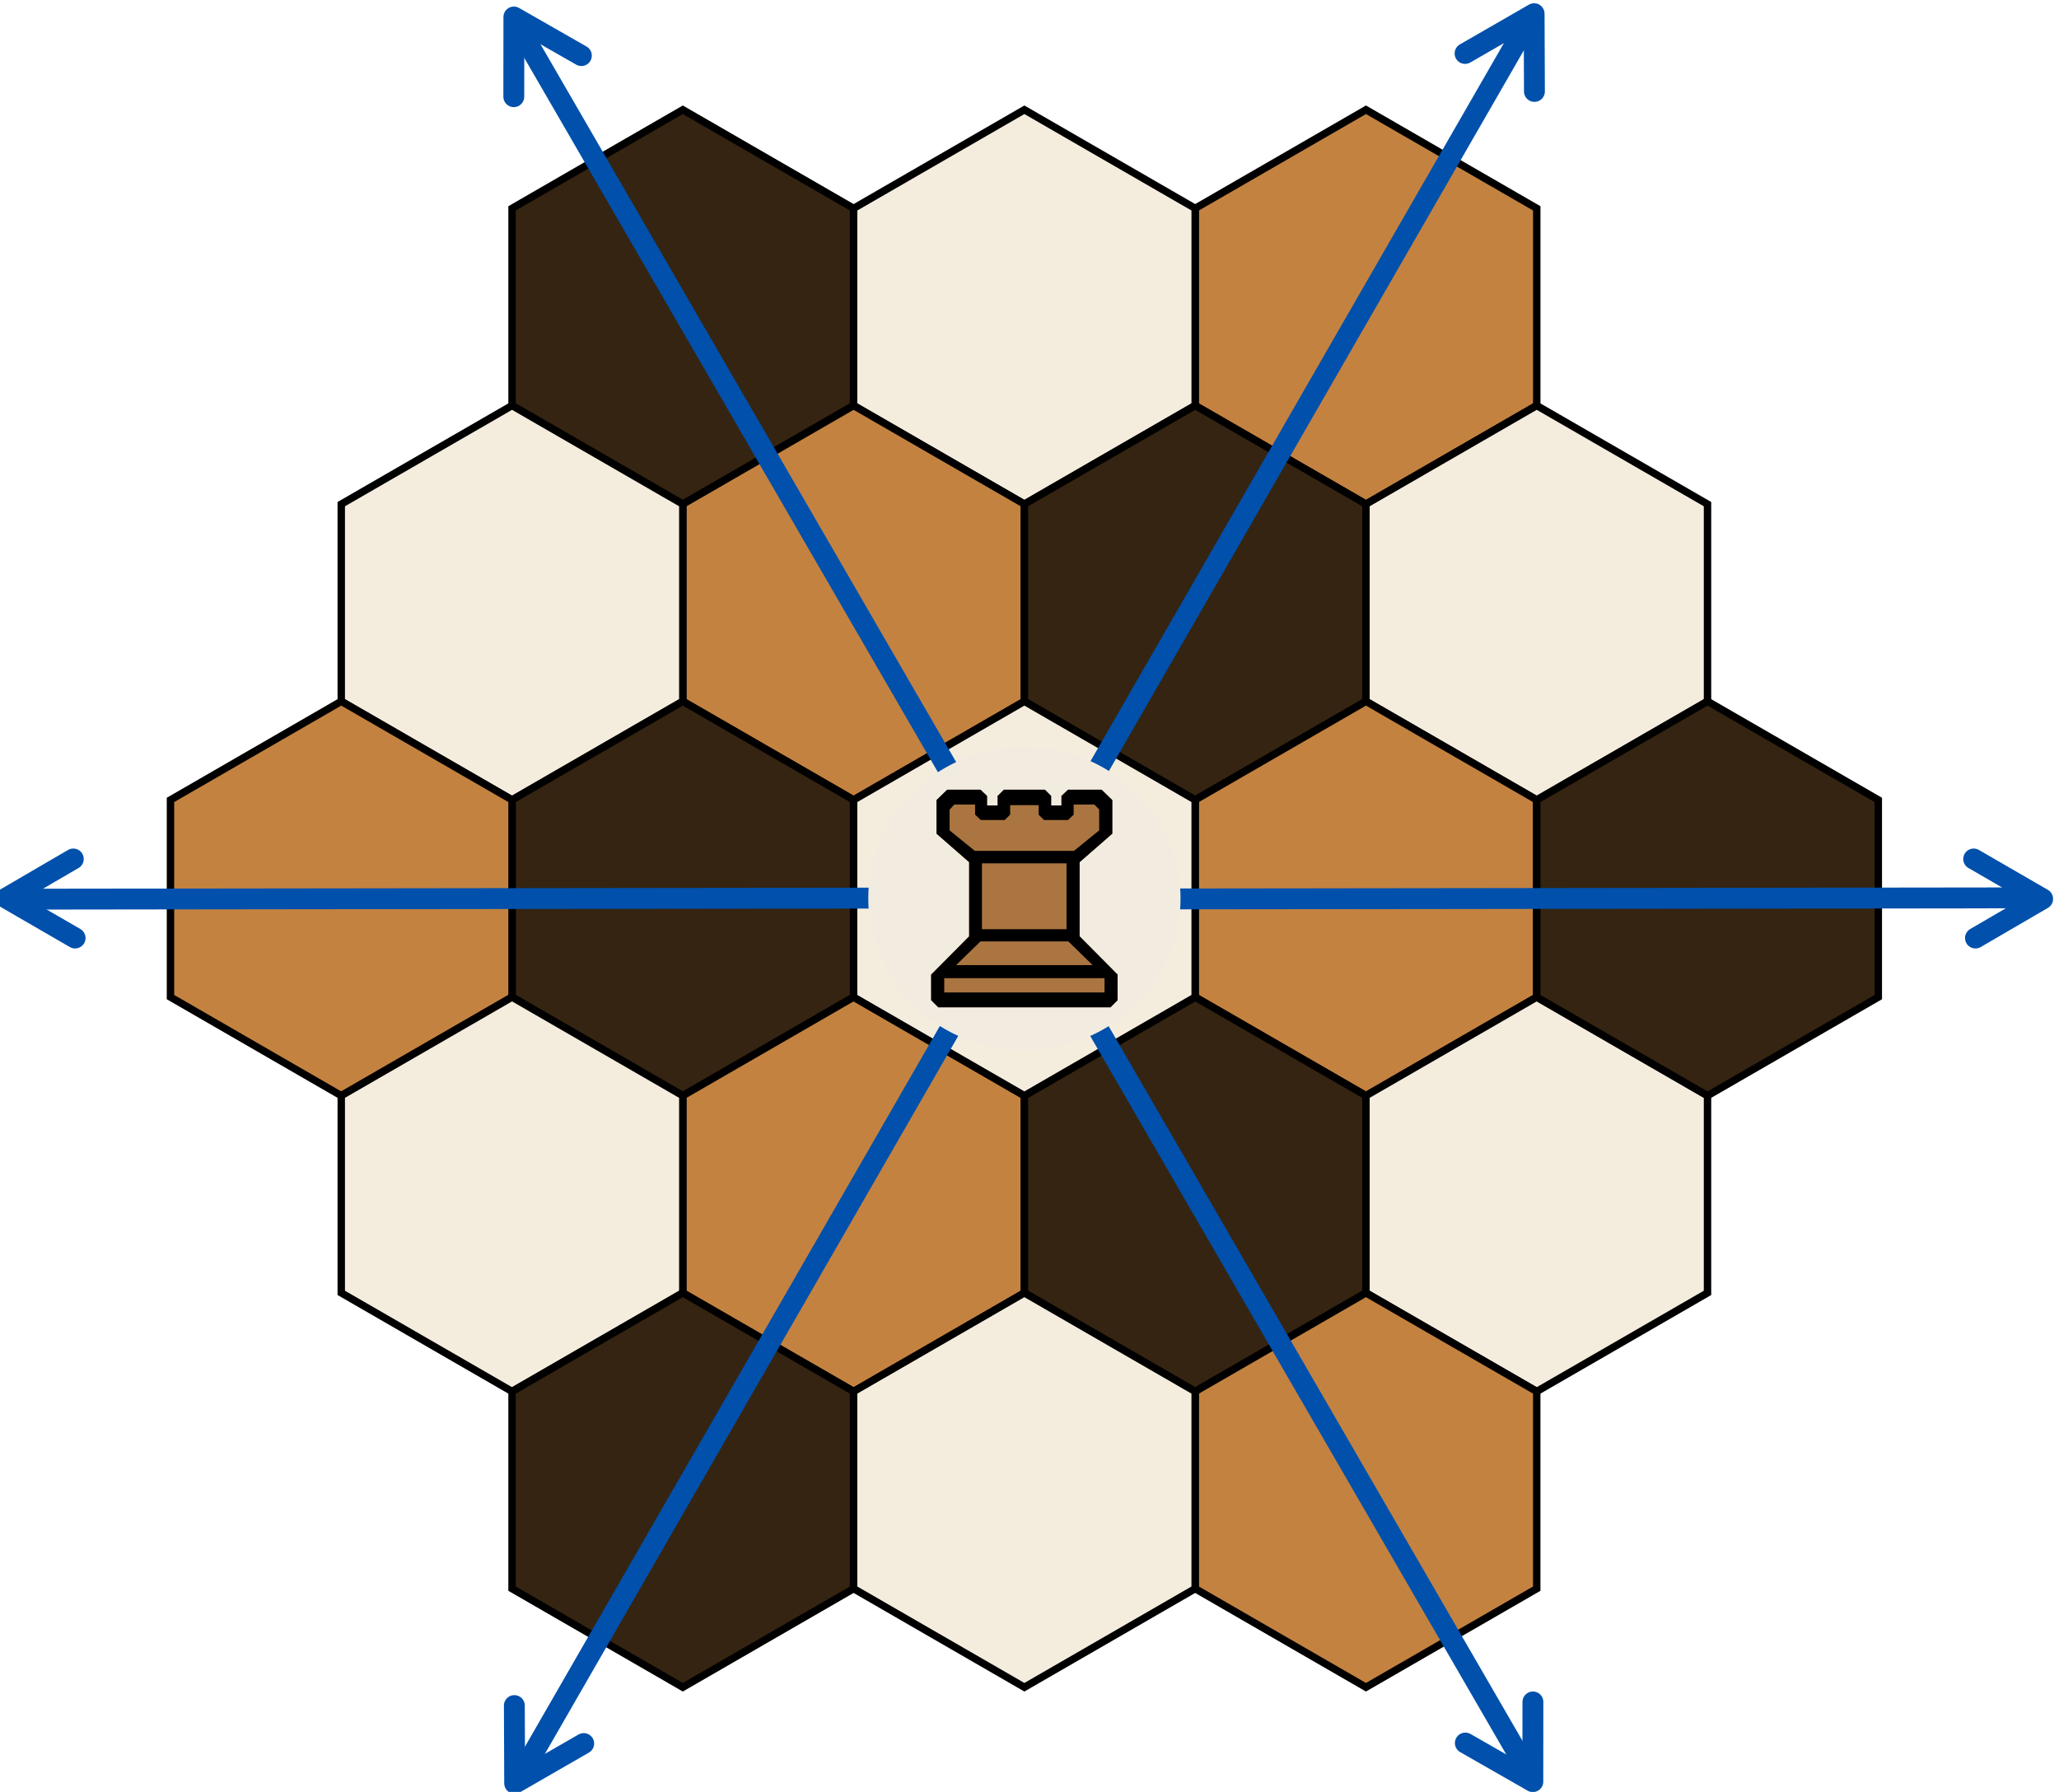 <?xml version="1.0" encoding="UTF-8" standalone="no"?>
<!-- Created with Inkscape (http://www.inkscape.org/) -->

<svg
   xmlns:dc="http://purl.org/dc/elements/1.1/"
   xmlns:cc="http://creativecommons.org/ns#"
   xmlns:rdf="http://www.w3.org/1999/02/22-rdf-syntax-ns#"
   xmlns:svg="http://www.w3.org/2000/svg"
   xmlns="http://www.w3.org/2000/svg"
   xmlns:sodipodi="http://sodipodi.sourceforge.net/DTD/sodipodi-0.dtd"
   xmlns:inkscape="http://www.inkscape.org/namespaces/inkscape"
   width="78.246mm"
   height="68.101mm"
   viewBox="0 0 78.246 68.101"
   version="1.1"
   id="svg4050"
   inkscape:version="0.92.3 (2405546, 2018-03-11)"
   sodipodi:docname="move_rook.svg">
  <defs
     id="defs4044">
    <filter
       inkscape:collect="always"
       id="filter4054-5-0"
       x="-0.026"
       width="1.051"
       y="-0.167"
       height="1.334"
       style="color-interpolation-filters:sRGB">
      <feGaussianBlur
         inkscape:collect="always"
         stdDeviation="2.41"
         id="feGaussianBlur4056-9-9" />
    </filter>
  </defs>
  <sodipodi:namedview
     id="base"
     pagecolor="#ffffff"
     bordercolor="#666666"
     borderopacity="1.0"
     inkscape:pageopacity="0.0"
     inkscape:pageshadow="2"
     inkscape:zoom="0.35"
     inkscape:cx="-513.56224"
     inkscape:cy="411.55282"
     inkscape:document-units="mm"
     inkscape:current-layer="layer1"
     showgrid="false"
     inkscape:window-width="1920"
     inkscape:window-height="1046"
     inkscape:window-x="-11"
     inkscape:window-y="-11"
     inkscape:window-maximized="1" />
  <g
     inkscape:label="Ebene 1"
     inkscape:groupmode="layer"
     id="layer1"
     transform="translate(85.236,-189.622)">
    <g
       transform="matrix(0.282,0,0,0.282,-292.93,346.673)"
       id="g12680">
      <path
         inkscape:connector-curvature="0"
         id="path3065-1-1"
         d="m 805.506,-528.839 23.014,-13.287 23.014,13.287 v 26.575 l -23.014,13.287 -23.014,-13.287 z"
         style="fill:#352411;fill-opacity:1;stroke:#000000;stroke-width:1px;stroke-linecap:butt;stroke-linejoin:miter;stroke-opacity:1" />
      <path
         inkscape:connector-curvature="0"
         id="path3065-3-19-7"
         d="m 897.564,-528.839 23.014,-13.287 23.015,13.287 v 26.575 l -23.015,13.287 -23.014,-13.287 z"
         style="fill:#c48240;fill-opacity:1;stroke:#000000;stroke-width:1px;stroke-linecap:butt;stroke-linejoin:miter;stroke-opacity:1" />
      <path
         inkscape:connector-curvature="0"
         id="path3065-5-3-9"
         d="m 851.535,-528.839 23.014,-13.287 23.015,13.287 v 26.575 l -23.015,13.287 -23.014,-13.287 z"
         style="fill:#f4edde;fill-opacity:1;stroke:#000000;stroke-width:1px;stroke-linecap:butt;stroke-linejoin:miter;stroke-opacity:1" />
      <path
         inkscape:connector-curvature="0"
         id="path3065-3-0-4"
         d="m 828.52,-488.976 23.014,-13.287 23.014,13.287 v 26.575 l -23.014,13.287 -23.014,-13.287 z"
         style="fill:#c48240;fill-opacity:1;stroke:#000000;stroke-width:1px;stroke-linecap:butt;stroke-linejoin:miter;stroke-opacity:1" />
      <path
         inkscape:connector-curvature="0"
         id="path3065-5-84-6"
         d="m 782.491,-488.976 23.014,-13.287 23.014,13.287 v 26.575 l -23.014,13.287 -23.014,-13.287 z"
         style="fill:#f4edde;fill-opacity:1;stroke:#000000;stroke-width:1px;stroke-linecap:butt;stroke-linejoin:miter;stroke-opacity:1" />
      <path
         inkscape:connector-curvature="0"
         id="path3065-88-1"
         d="m 874.549,-488.976 23.014,-13.287 23.014,13.287 v 26.575 l -23.014,13.287 -23.014,-13.287 z"
         style="fill:#352411;fill-opacity:1;stroke:#000000;stroke-width:1px;stroke-linecap:butt;stroke-linejoin:miter;stroke-opacity:1" />
      <path
         inkscape:connector-curvature="0"
         id="path3065-5-25-37"
         d="m 920.578,-488.976 23.014,-13.287 23.014,13.287 v 26.575 l -23.014,13.287 -23.014,-13.287 z"
         style="fill:#f4edde;fill-opacity:1;stroke:#000000;stroke-width:1px;stroke-linecap:butt;stroke-linejoin:miter;stroke-opacity:1" />
      <path
         inkscape:connector-curvature="0"
         id="path3065-41-4"
         d="m 805.506,-449.114 23.014,-13.287 23.014,13.287 v 26.575 l -23.014,13.287 -23.014,-13.287 z"
         style="fill:#352411;fill-opacity:1;stroke:#000000;stroke-width:1px;stroke-linecap:butt;stroke-linejoin:miter;stroke-opacity:1" />
      <path
         inkscape:connector-curvature="0"
         id="path3065-3-80-5"
         d="m 897.564,-449.114 23.014,-13.287 23.014,13.287 v 26.575 l -23.014,13.287 -23.014,-13.287 z"
         style="fill:#c48240;fill-opacity:1;stroke:#000000;stroke-width:1px;stroke-linecap:butt;stroke-linejoin:miter;stroke-opacity:1" />
      <path
         inkscape:connector-curvature="0"
         id="path3065-3-05-6"
         d="m 759.477,-449.114 23.014,-13.287 23.014,13.287 v 26.575 l -23.014,13.287 -23.014,-13.287 z"
         style="fill:#c48240;fill-opacity:1;stroke:#000000;stroke-width:1px;stroke-linecap:butt;stroke-linejoin:miter;stroke-opacity:1" />
      <path
         inkscape:connector-curvature="0"
         id="path3065-3-52-8"
         d="m 828.52,-409.252 23.014,-13.287 23.014,13.287 v 26.575 l -23.014,13.287 -23.014,-13.287 z"
         style="fill:#c48240;fill-opacity:1;stroke:#000000;stroke-width:1px;stroke-linecap:butt;stroke-linejoin:miter;stroke-opacity:1" />
      <path
         inkscape:connector-curvature="0"
         id="path3065-5-91-9"
         d="m 782.491,-409.252 23.014,-13.287 23.014,13.287 v 26.575 l -23.014,13.287 -23.014,-13.287 z"
         style="fill:#f4edde;fill-opacity:1;stroke:#000000;stroke-width:1px;stroke-linecap:butt;stroke-linejoin:miter;stroke-opacity:1" />
      <path
         inkscape:connector-curvature="0"
         id="path3065-60-9"
         d="m 874.549,-409.252 23.014,-13.287 23.014,13.287 v 26.575 l -23.014,13.287 -23.014,-13.287 z"
         style="fill:#352411;fill-opacity:1;stroke:#000000;stroke-width:1px;stroke-linecap:butt;stroke-linejoin:miter;stroke-opacity:1" />
      <path
         inkscape:connector-curvature="0"
         id="path3065-5-0-1"
         d="m 920.578,-409.252 23.014,-13.287 23.014,13.287 v 26.575 l -23.014,13.287 -23.014,-13.287 z"
         style="fill:#f4edde;fill-opacity:1;stroke:#000000;stroke-width:1px;stroke-linecap:butt;stroke-linejoin:miter;stroke-opacity:1" />
      <path
         inkscape:connector-curvature="0"
         id="path3065-40-3"
         d="m 805.506,-369.39 23.014,-13.287 23.014,13.287 v 26.575 l -23.014,13.287 -23.014,-13.287 z"
         style="fill:#352411;fill-opacity:1;stroke:#000000;stroke-width:1px;stroke-linecap:butt;stroke-linejoin:miter;stroke-opacity:1" />
      <path
         inkscape:connector-curvature="0"
         id="path3065-3-00-9"
         d="m 897.564,-369.39 23.014,-13.287 23.014,13.287 v 26.575 l -23.014,13.287 -23.014,-13.287 z"
         style="fill:#c48240;fill-opacity:1;stroke:#000000;stroke-width:1px;stroke-linecap:butt;stroke-linejoin:miter;stroke-opacity:1" />
      <path
         inkscape:connector-curvature="0"
         id="path3065-5-69-6"
         d="m 851.535,-369.39 23.014,-13.287 23.014,13.287 v 26.575 l -23.014,13.287 -23.014,-13.287 z"
         style="fill:#f4edde;fill-opacity:1;stroke:#000000;stroke-width:1px;stroke-linecap:butt;stroke-linejoin:miter;stroke-opacity:1" />
      <path
         inkscape:connector-curvature="0"
         id="path3065-60-5-4"
         d="m 943.593,-449.114 23.014,-13.287 23.015,13.287 v 26.575 l -23.015,13.287 -23.014,-13.287 z"
         style="fill:#352411;fill-opacity:1;stroke:#000000;stroke-width:1px;stroke-linecap:butt;stroke-linejoin:miter;stroke-opacity:1" />
      <path
         inkscape:connector-curvature="0"
         id="path3065-5-72-1"
         d="m 851.535,-449.114 23.014,-13.287 23.014,13.287 v 26.575 l -23.014,13.287 -23.014,-13.287 z"
         style="fill:#f4edde;fill-opacity:1;stroke:#000000;stroke-width:1px;stroke-linecap:butt;stroke-linejoin:miter;stroke-opacity:1" />
      <g
         id="g10167-0-12"
         style="stroke:#0050ac;stroke-width:2.812;stroke-miterlimit:4;stroke-dasharray:none;stroke-opacity:1"
         transform="translate(689.586,-956.566)">
        <path
           sodipodi:nodetypes="cc"
           inkscape:connector-curvature="0"
           id="path10159-4-0"
           d="M 184.834,520.82 321.852,520.648"
           style="fill:none;fill-opacity:1;stroke:#0050ac;stroke-width:2.812;stroke-linecap:butt;stroke-linejoin:miter;stroke-miterlimit:4;stroke-dasharray:none;stroke-opacity:1" />
        <path
           sodipodi:nodetypes="ccc"
           inkscape:connector-curvature="0"
           id="path10163-7-8"
           d="m 313.129,526.067 9.053,-5.276 -9.294,-5.379"
           style="fill:none;fill-opacity:1;stroke:#0050ac;stroke-width:2.812;stroke-linecap:round;stroke-linejoin:round;stroke-miterlimit:4;stroke-dasharray:none;stroke-opacity:1" />
      </g>
      <g
         id="g10167-0-0-7"
         style="stroke:#0050ac;stroke-width:2.812;stroke-miterlimit:4;stroke-dasharray:none;stroke-opacity:1"
         transform="rotate(-60,-299.015,-554.992)">
        <path
           sodipodi:nodetypes="cc"
           inkscape:connector-curvature="0"
           id="path10159-4-8-77"
           d="M 184.834,520.82 321.852,520.648"
           style="fill:none;fill-opacity:1;stroke:#0050ac;stroke-width:2.812;stroke-linecap:butt;stroke-linejoin:miter;stroke-miterlimit:4;stroke-dasharray:none;stroke-opacity:1" />
        <path
           sodipodi:nodetypes="ccc"
           inkscape:connector-curvature="0"
           id="path10163-7-0-56"
           d="m 313.129,526.067 9.053,-5.276 -9.294,-5.379"
           style="fill:none;fill-opacity:1;stroke:#0050ac;stroke-width:2.812;stroke-linecap:round;stroke-linejoin:round;stroke-miterlimit:4;stroke-dasharray:none;stroke-opacity:1" />
      </g>
      <g
         id="g10167-0-9-6-6"
         style="stroke:#0050ac;stroke-width:2.812;stroke-miterlimit:4;stroke-dasharray:none;stroke-opacity:1"
         transform="rotate(-120,253.521,-156.513)">
        <path
           sodipodi:nodetypes="cc"
           inkscape:connector-curvature="0"
           id="path10159-4-1-7-4"
           d="M 184.834,520.82 321.852,520.648"
           style="fill:none;fill-opacity:1;stroke:#0050ac;stroke-width:2.812;stroke-linecap:butt;stroke-linejoin:miter;stroke-miterlimit:4;stroke-dasharray:none;stroke-opacity:1" />
        <path
           sodipodi:nodetypes="ccc"
           inkscape:connector-curvature="0"
           id="path10163-7-1-8-0"
           d="m 313.129,526.067 9.053,-5.276 -9.294,-5.379"
           style="fill:none;fill-opacity:1;stroke:#0050ac;stroke-width:2.812;stroke-linecap:round;stroke-linejoin:round;stroke-miterlimit:4;stroke-dasharray:none;stroke-opacity:1" />
      </g>
      <g
         id="g10167-0-1-7"
         style="stroke:#0050ac;stroke-width:2.812;stroke-miterlimit:4;stroke-dasharray:none;stroke-opacity:1"
         transform="rotate(180,529.756,42.456)">
        <path
           sodipodi:nodetypes="cc"
           inkscape:connector-curvature="0"
           id="path10159-4-21-3"
           d="M 184.834,520.82 321.852,520.648"
           style="fill:none;fill-opacity:1;stroke:#0050ac;stroke-width:2.812;stroke-linecap:butt;stroke-linejoin:miter;stroke-miterlimit:4;stroke-dasharray:none;stroke-opacity:1" />
        <path
           sodipodi:nodetypes="ccc"
           inkscape:connector-curvature="0"
           id="path10163-7-3-8"
           d="m 313.129,526.067 9.053,-5.276 -9.294,-5.379"
           style="fill:none;fill-opacity:1;stroke:#0050ac;stroke-width:2.812;stroke-linecap:round;stroke-linejoin:round;stroke-miterlimit:4;stroke-dasharray:none;stroke-opacity:1" />
      </g>
      <g
         id="g10167-0-0-1-2"
         style="stroke:#0050ac;stroke-width:2.812;stroke-miterlimit:4;stroke-dasharray:none;stroke-opacity:1"
         transform="rotate(120,805.749,241.731)">
        <path
           sodipodi:nodetypes="cc"
           inkscape:connector-curvature="0"
           id="path10159-4-8-8-0"
           d="M 184.834,520.82 321.852,520.648"
           style="fill:none;fill-opacity:1;stroke:#0050ac;stroke-width:2.812;stroke-linecap:butt;stroke-linejoin:miter;stroke-miterlimit:4;stroke-dasharray:none;stroke-opacity:1" />
        <path
           sodipodi:nodetypes="ccc"
           inkscape:connector-curvature="0"
           id="path10163-7-0-5-4"
           d="m 313.129,526.067 9.053,-5.276 -9.294,-5.379"
           style="fill:none;fill-opacity:1;stroke:#0050ac;stroke-width:2.812;stroke-linecap:round;stroke-linejoin:round;stroke-miterlimit:4;stroke-dasharray:none;stroke-opacity:1" />
      </g>
      <g
         id="g10167-0-9-65-6"
         style="stroke:#0050ac;stroke-width:2.812;stroke-miterlimit:4;stroke-dasharray:none;stroke-opacity:1"
         transform="rotate(60,1358.005,639.693)">
        <path
           sodipodi:nodetypes="cc"
           inkscape:connector-curvature="0"
           id="path10159-4-1-2-2"
           d="M 184.834,520.82 321.852,520.648"
           style="fill:none;fill-opacity:1;stroke:#0050ac;stroke-width:2.812;stroke-linecap:butt;stroke-linejoin:miter;stroke-miterlimit:4;stroke-dasharray:none;stroke-opacity:1" />
        <path
           sodipodi:nodetypes="ccc"
           inkscape:connector-curvature="0"
           id="path10163-7-1-1-8"
           d="m 313.129,526.067 9.053,-5.276 -9.294,-5.379"
           style="fill:none;fill-opacity:1;stroke:#0050ac;stroke-width:2.812;stroke-linecap:round;stroke-linejoin:round;stroke-miterlimit:4;stroke-dasharray:none;stroke-opacity:1" />
      </g>
      <path
         d="m 853.512,-435.827 a 21.037,20.438 0 0 1 20.933,-20.437 21.037,20.438 0 0 1 21.141,20.234 21.037,20.438 0 0 1 -20.722,20.639 21.037,20.438 0 0 1 -21.347,-20.028"
         sodipodi:open="true"
         sodipodi:end="3.1216829"
         sodipodi:start="3.1415927"
         sodipodi:ry="20.437618"
         sodipodi:rx="21.037361"
         sodipodi:cy="-435.82666"
         sodipodi:cx="874.54926"
         sodipodi:type="arc"
         id="path10681-9"
         style="opacity:1;fill:#f2ece0;fill-opacity:1;stroke:none;stroke-width:3.991;stroke-linecap:round;stroke-linejoin:round;stroke-miterlimit:4;stroke-dasharray:none;stroke-opacity:1" />
      <g
         id="g4188-1-9"
         transform="translate(707.436,-605.203)">
        <path
           style="font-style:normal;font-variant:normal;font-weight:normal;font-stretch:normal;font-size:40px;line-height:125%;font-family:'Chess Cases';-inkscape-font-specification:'Chess Cases';text-align:start;letter-spacing:0px;word-spacing:0px;writing-mode:lr-tb;text-anchor:start;fill:#000000;fill-opacity:0.502;stroke:none;filter:url(#filter4054-5-0)"
           sodipodi:nodetypes="ccccccccccccccccccccccccccccc"
           inkscape:connector-curvature="0"
           id="path3883-4-02-24"
           d="m 155.513,184.036 -0.96,-0.96 v -3.44 l 5.12,-5.16 v -10 l -4.4,-3.84 v -4.52 l 1.44,-1.4 h 4.48 l 0.88,0.84 v 1.28 h 1.44 v -1.28 l 0.84,-0.84 h 5.52 l 0.84,0.84 v 1.28 h 1.4 v -1.28 l 0.88,-0.84 h 4.52 l 1.44,1.4 v 4.52 l -4.4,3.84 v 10 l 5.12,5.16 v 3.44 l -0.96,0.96 h -23.2" />
        <path
           style="font-style:normal;font-variant:normal;font-weight:normal;font-stretch:normal;font-size:40px;line-height:125%;font-family:'Chess Cases';-inkscape-font-specification:'Chess Cases';text-align:start;letter-spacing:0px;word-spacing:0px;writing-mode:lr-tb;text-anchor:start;fill:#aa7540;fill-opacity:1;stroke:none"
           sodipodi:nodetypes="ccccccccccccccccccccccccccccc"
           inkscape:connector-curvature="0"
           id="path3883-6-9"
           d="m 155.513,184.036 -0.96,-0.96 v -3.44 l 5.12,-5.16 v -10 l -4.4,-3.84 v -4.52 l 1.44,-1.4 h 4.48 l 0.88,0.84 v 1.28 h 1.44 v -1.28 l 0.84,-0.84 h 5.52 l 0.84,0.84 v 1.28 h 1.4 v -1.28 l 0.88,-0.84 h 4.52 l 1.44,1.4 v 4.52 l -4.4,3.84 v 10 l 5.12,5.16 v 3.44 l -0.96,0.96 h -23.2" />
        <path
           style="font-style:normal;font-variant:normal;font-weight:normal;font-stretch:normal;font-size:40px;line-height:125%;font-family:'Chess Cases';-inkscape-font-specification:'Chess Cases';text-align:start;letter-spacing:0px;word-spacing:0px;writing-mode:lr-tb;text-anchor:start;fill:#000000;fill-opacity:1;stroke:none"
           inkscape:connector-curvature="0"
           id="path3896-0-30"
           d="m 161.393,164.636 v 8.88 h 11.4 v -8.88 h -11.4 m -5.88,19.4 -0.96,-0.96 v -3.44 l 5.12,-5.16 v -10 l -4.4,-3.84 v -4.52 l 1.44,-1.4 h 4.48 l 0.88,0.84 v 1.28 h 1.44 v -1.28 l 0.84,-0.84 h 5.52 l 0.84,0.84 v 1.28 h 1.4 v -1.28 l 0.88,-0.84 h 4.52 l 1.44,1.4 v 4.52 l -4.4,3.84 v 10 l 5.12,5.16 v 3.44 l -0.96,0.96 h -23.2 m 0.8,-3.92 v 1.92 h 21.6 v -1.92 h -21.6 m 4.88,-4.96 -3.28,3.2 h 18.4 l -3.28,-3.2 h -11.84 m 4,-18.36 v 1.28 l -0.72,0.72 h -3.24 l -0.76,-0.72 v -1.36 h -2.8 l -0.64,0.68 v 2.8 l 3.4,2.76 h 13.36 l 3.4,-2.76 v -2.8 l -0.64,-0.68 h -2.8 v 1.36 l -0.76,0.72 h -3.24 l -0.72,-0.72 v -1.28 h -3.84" />
      </g>
    </g>
  </g>
</svg>
